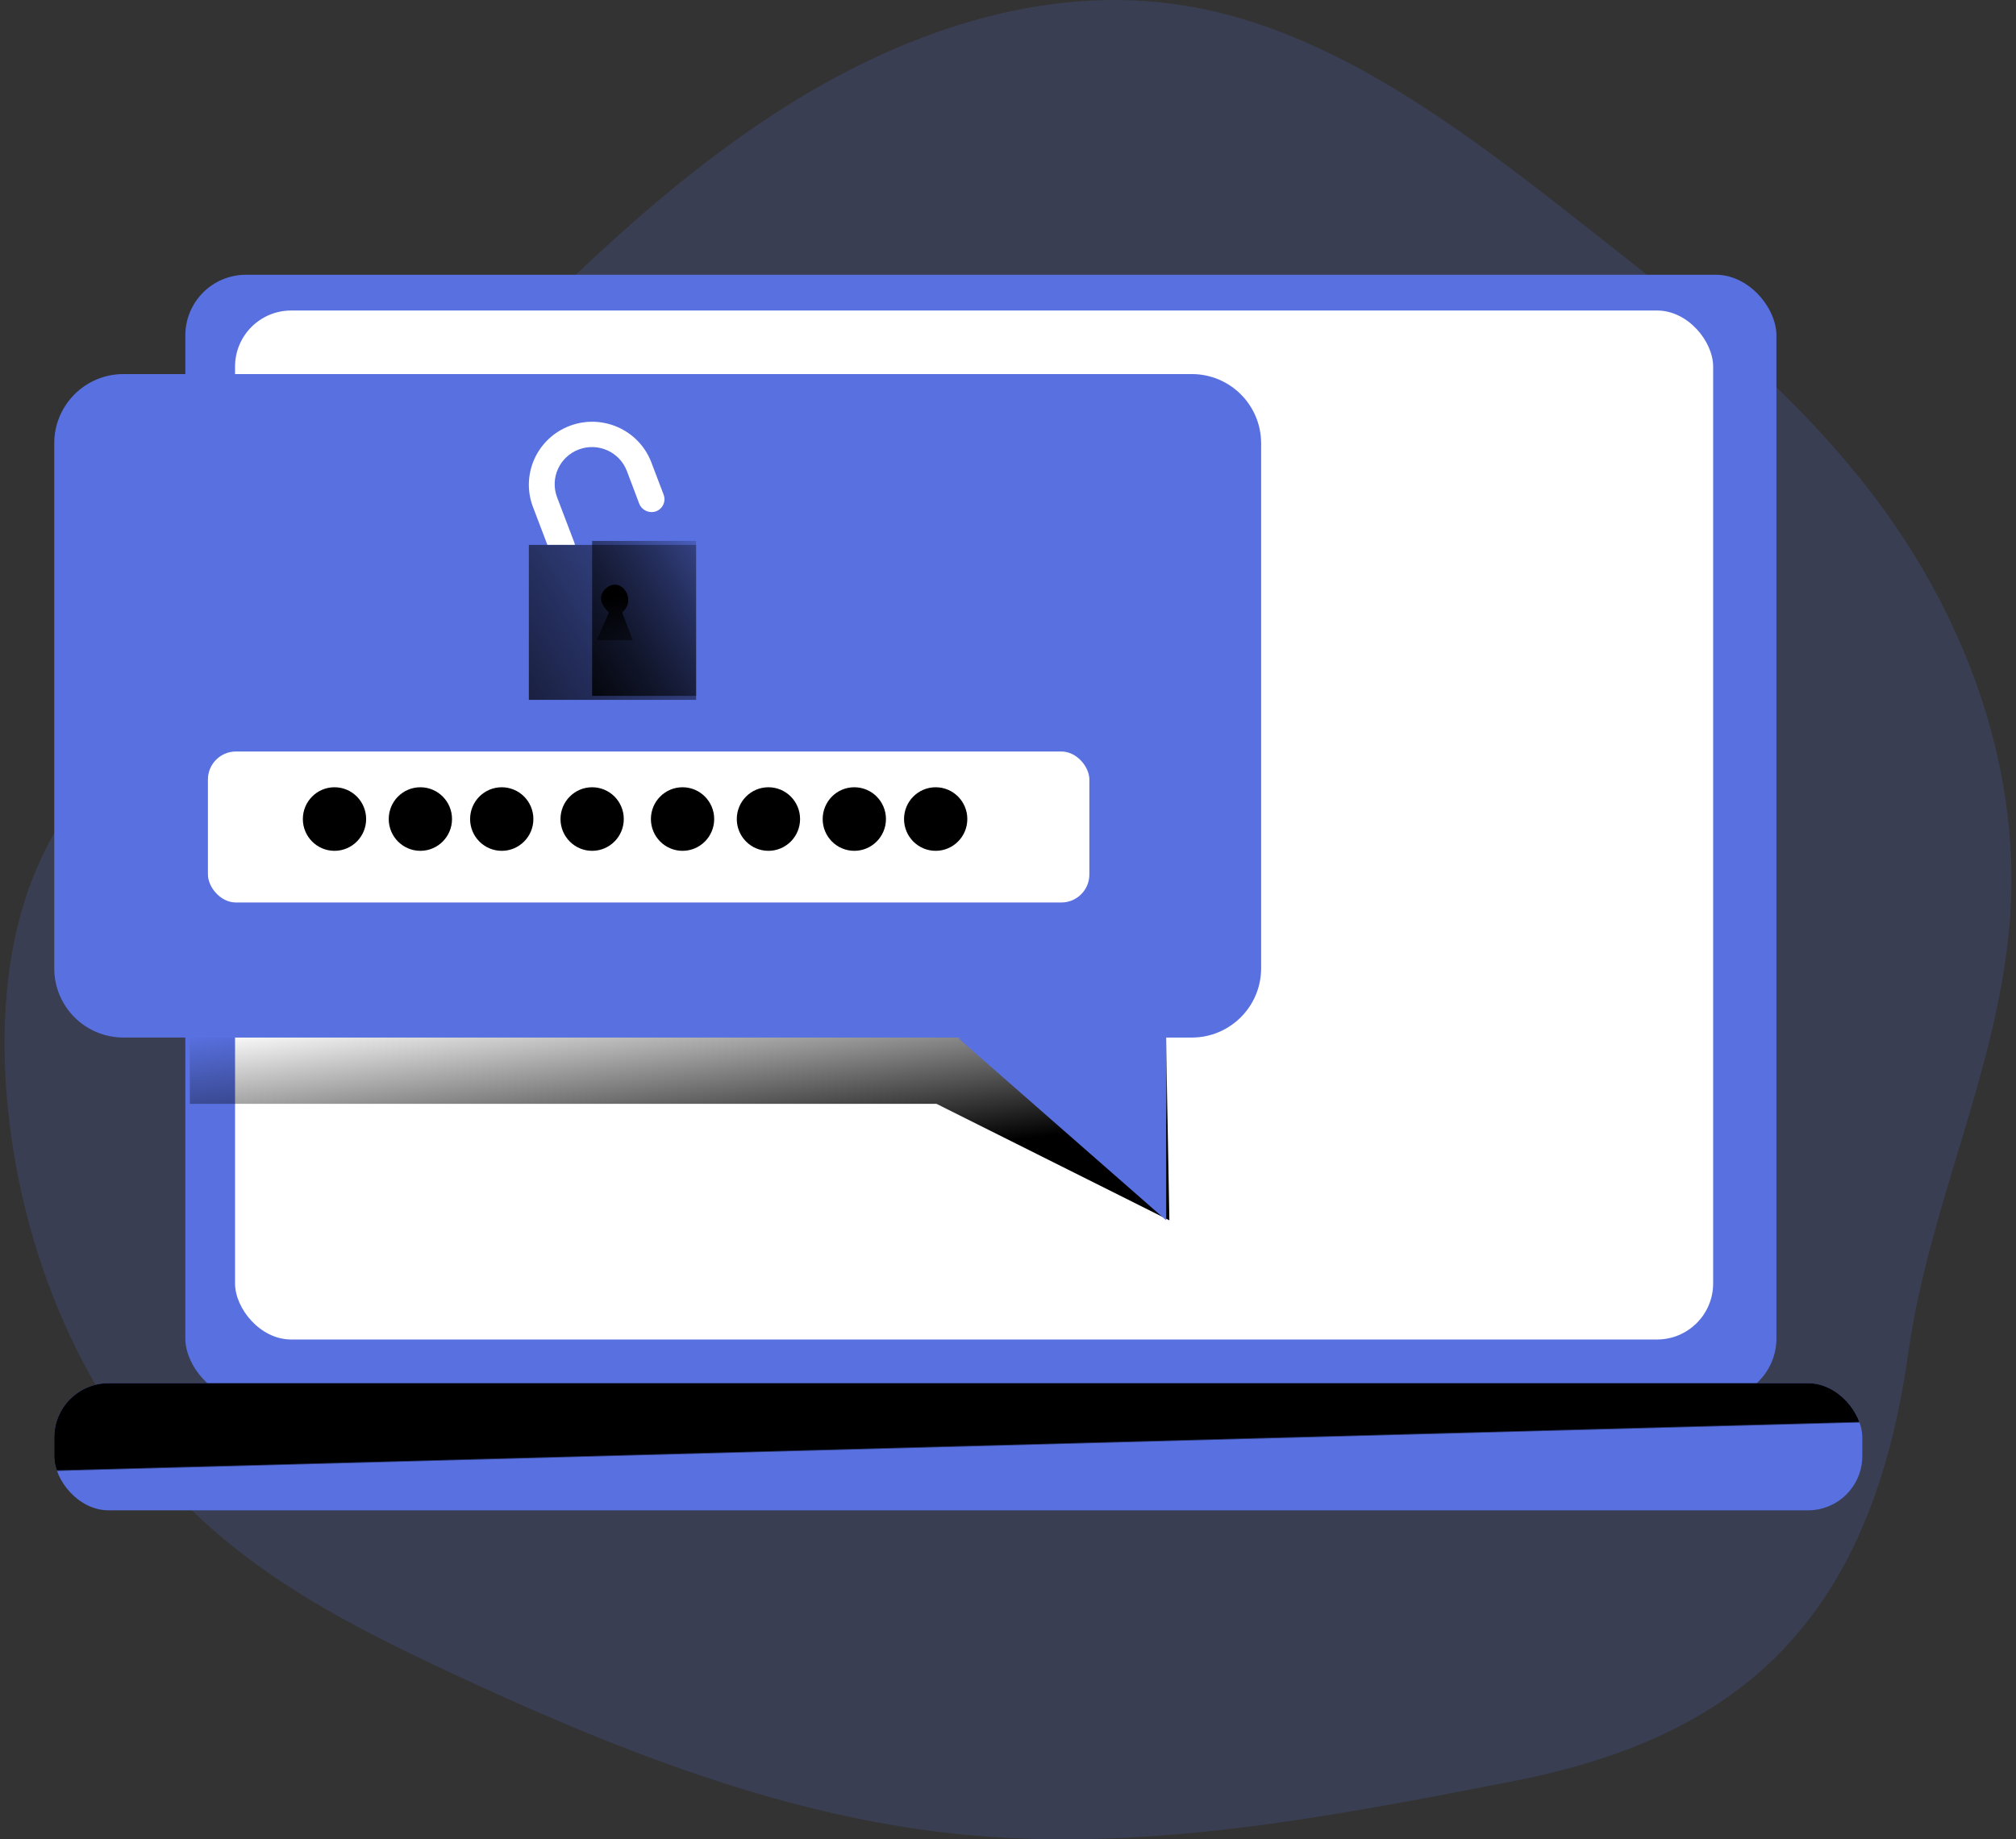 <?xml version="1.0" encoding="UTF-8"?>
<svg width="446px" height="407px" viewBox="0 0 446 407" version="1.1" xmlns="http://www.w3.org/2000/svg" xmlns:xlink="http://www.w3.org/1999/xlink">
    <rect x="0" y="0" width="446" height="407" fill="#333333" stroke="none"/>
    <title>Password_Monochromatic</title>
    <defs>
        <linearGradient x1="46.068%" y1="36.635%" x2="62.581%" y2="84.572%" id="linearGradient-1">
            <stop stop-color="#000000" stop-opacity="0" offset="0%"></stop>
            <stop stop-color="#000000" offset="99%"></stop>
        </linearGradient>
        <linearGradient x1="50.103%" y1="50.265%" x2="49.711%" y2="49.248%" id="linearGradient-2">
            <stop stop-color="#000000" stop-opacity="0" offset="0%"></stop>
            <stop stop-color="#000000" offset="99%"></stop>
        </linearGradient>
        <linearGradient x1="190.015%" y1="-31.948%" x2="-90.807%" y2="132.429%" id="linearGradient-3">
            <stop stop-color="#000000" stop-opacity="0" offset="0%"></stop>
            <stop stop-color="#000000" offset="99%"></stop>
        </linearGradient>
        <linearGradient x1="126.787%" y1="-22.932%" x2="-27.224%" y2="123.361%" id="linearGradient-4">
            <stop stop-color="#000000" stop-opacity="0" offset="0%"></stop>
            <stop stop-color="#000000" offset="99%"></stop>
        </linearGradient>
        <linearGradient x1="50.771%" y1="153.751%" x2="48.932%" y2="31.388%" id="linearGradient-5">
            <stop stop-color="#000000" stop-opacity="0" offset="0%"></stop>
            <stop stop-color="#000000" offset="99%"></stop>
        </linearGradient>
        <linearGradient x1="50.246%" y1="47.441%" x2="49.59%" y2="54.483%" id="linearGradient-6">
            <stop stop-color="#000000" stop-opacity="0" offset="0%"></stop>
            <stop stop-color="#000000" offset="99%"></stop>
        </linearGradient>
    </defs>
    <g id="Page-1" stroke="none" stroke-width="1" fill="none" fill-rule="evenodd">
        <g id="password-forgot-desktop" transform="translate(-900, -122)" fill-rule="nonzero">
            <g id="Password_Monochromatic" transform="translate(900.424, 122)">
                <path d="M415.863,112.093 C397.733,87.413 374.498,69.051 351.527,50.992 C323.756,29.129 294.773,6.698 261.877,1.277 C230.458,-3.905 198.374,7.191 170.53,25.401 C142.686,43.612 118.439,68.634 94.402,93.453 L37.839,151.914 C25.942,164.21 13.707,177.011 6.936,193.996 C1.188,208.402 -0.172,224.881 0.924,240.754 C3.601,277.293 18.447,311.001 42.11,334.27 C58.542,350.231 78.36,360.303 98.072,369.579 C134.291,386.563 171.627,401.551 210.366,405.722 C251.731,410.183 293.244,402.158 334.229,394.158 C384.56,384.339 413.437,358.698 421.769,299.29 C426.294,267.141 440.965,238.012 444.044,205.774 C447.388,171.059 434.605,137.659 415.863,112.093 Z" id="Path" fill="#5870E0" opacity="0.18"></path>
                <rect id="Rectangle" fill="#5870E0" x="40.576" y="60.797" width="352" height="248.791" rx="13.42"></rect>
                <rect id="Rectangle" fill="#FFFFFF" x="51.576" y="68.709" width="327" height="227.692" rx="12.41"></rect>
                <polygon id="Path" fill="url(#linearGradient-1)" points="258.277 270.027 206.768 244.258 41.576 244.258 41.576 184.753 278.576 184.753 257.5 227.34"></polygon>
                <path d="M278.576,98.084 L278.576,214.245 C278.576,222.702 271.736,229.563 263.282,229.588 L26.882,229.588 C22.817,229.588 18.919,227.97 16.047,225.092 C13.176,222.214 11.567,218.311 11.576,214.245 L11.576,98.084 C11.576,89.629 18.429,82.775 26.882,82.775 L263.282,82.775 C271.726,82.793 278.564,89.638 278.576,98.084 Z" id="Path" fill="#5870E0"></path>
                <path d="M144.72,113.142 C143.235,113.674 141.594,112.941 141.006,111.484 L138.224,104.129 C136.569,99.95 131.846,97.868 127.623,99.458 C123.4,101.047 121.243,105.717 122.783,109.94 L126.635,120.062 C126.697,120.229 126.743,120.401 126.773,120.577 L120.679,120.577 L117.403,111.964 C114.822,104.81 118.482,96.919 125.627,94.229 C132.773,91.539 140.766,95.043 143.593,102.105 L146.387,109.448 C146.66,110.158 146.637,110.946 146.324,111.639 C146.011,112.332 145.434,112.873 144.72,113.142 L144.72,113.142 Z" id="Path" fill="#FFFFFF"></path>
                <rect id="Rectangle" fill="#5870E0" x="11.576" y="306.071" width="400" height="28.132" rx="12.02"></rect>
                <rect id="Rectangle" fill="url(#linearGradient-2)" x="11.576" y="306.071" width="400" height="28.132" rx="12.02"></rect>
                <polygon id="Path" fill="#5870E0" points="211.576 229.718 257.576 270.027 257.576 220.797"></polygon>
                <rect id="Rectangle" fill="#FFFFFF" x="45.576" y="166.291" width="195" height="33.407" rx="6.19"></rect>
                <rect id="Rectangle" fill="url(#linearGradient-3)" x="116.576" y="120.577" width="37" height="34.286"></rect>
                <rect id="Rectangle" fill="url(#linearGradient-4)" x="130.576" y="119.698" width="23" height="34.286"></rect>
                <path d="M134.295,135.509 C134.295,135.509 130.655,132.552 133.835,130.033 C137.014,127.514 140.576,132.771 137.205,135.509 L139.576,141.676 L131.576,141.676 L134.295,135.509 Z" id="Path" fill="url(#linearGradient-5)"></path>
                <ellipse id="Oval" fill="#000000" cx="73.576" cy="181.236" rx="7" ry="7.033"></ellipse>
                <ellipse id="Oval" fill="#000000" cx="92.576" cy="181.236" rx="7" ry="7.033"></ellipse>
                <ellipse id="Oval" fill="#000000" cx="110.576" cy="181.236" rx="7" ry="7.033"></ellipse>
                <ellipse id="Oval" fill="#000000" cx="130.576" cy="181.236" rx="7" ry="7.033"></ellipse>
                <ellipse id="Oval" fill="#000000" cx="150.576" cy="181.236" rx="7" ry="7.033"></ellipse>
                <ellipse id="Oval" fill="#000000" cx="169.576" cy="181.236" rx="7" ry="7.033"></ellipse>
                <ellipse id="Oval" fill="#000000" cx="188.576" cy="181.236" rx="7" ry="7.033"></ellipse>
                <ellipse id="Oval" fill="#000000" cx="206.576" cy="181.236" rx="7" ry="7.033"></ellipse>
                <rect id="Rectangle" fill="url(#linearGradient-6)" x="171.576" y="307.83" width="82" height="7.912"></rect>
            </g>
        </g>
    </g>
</svg>